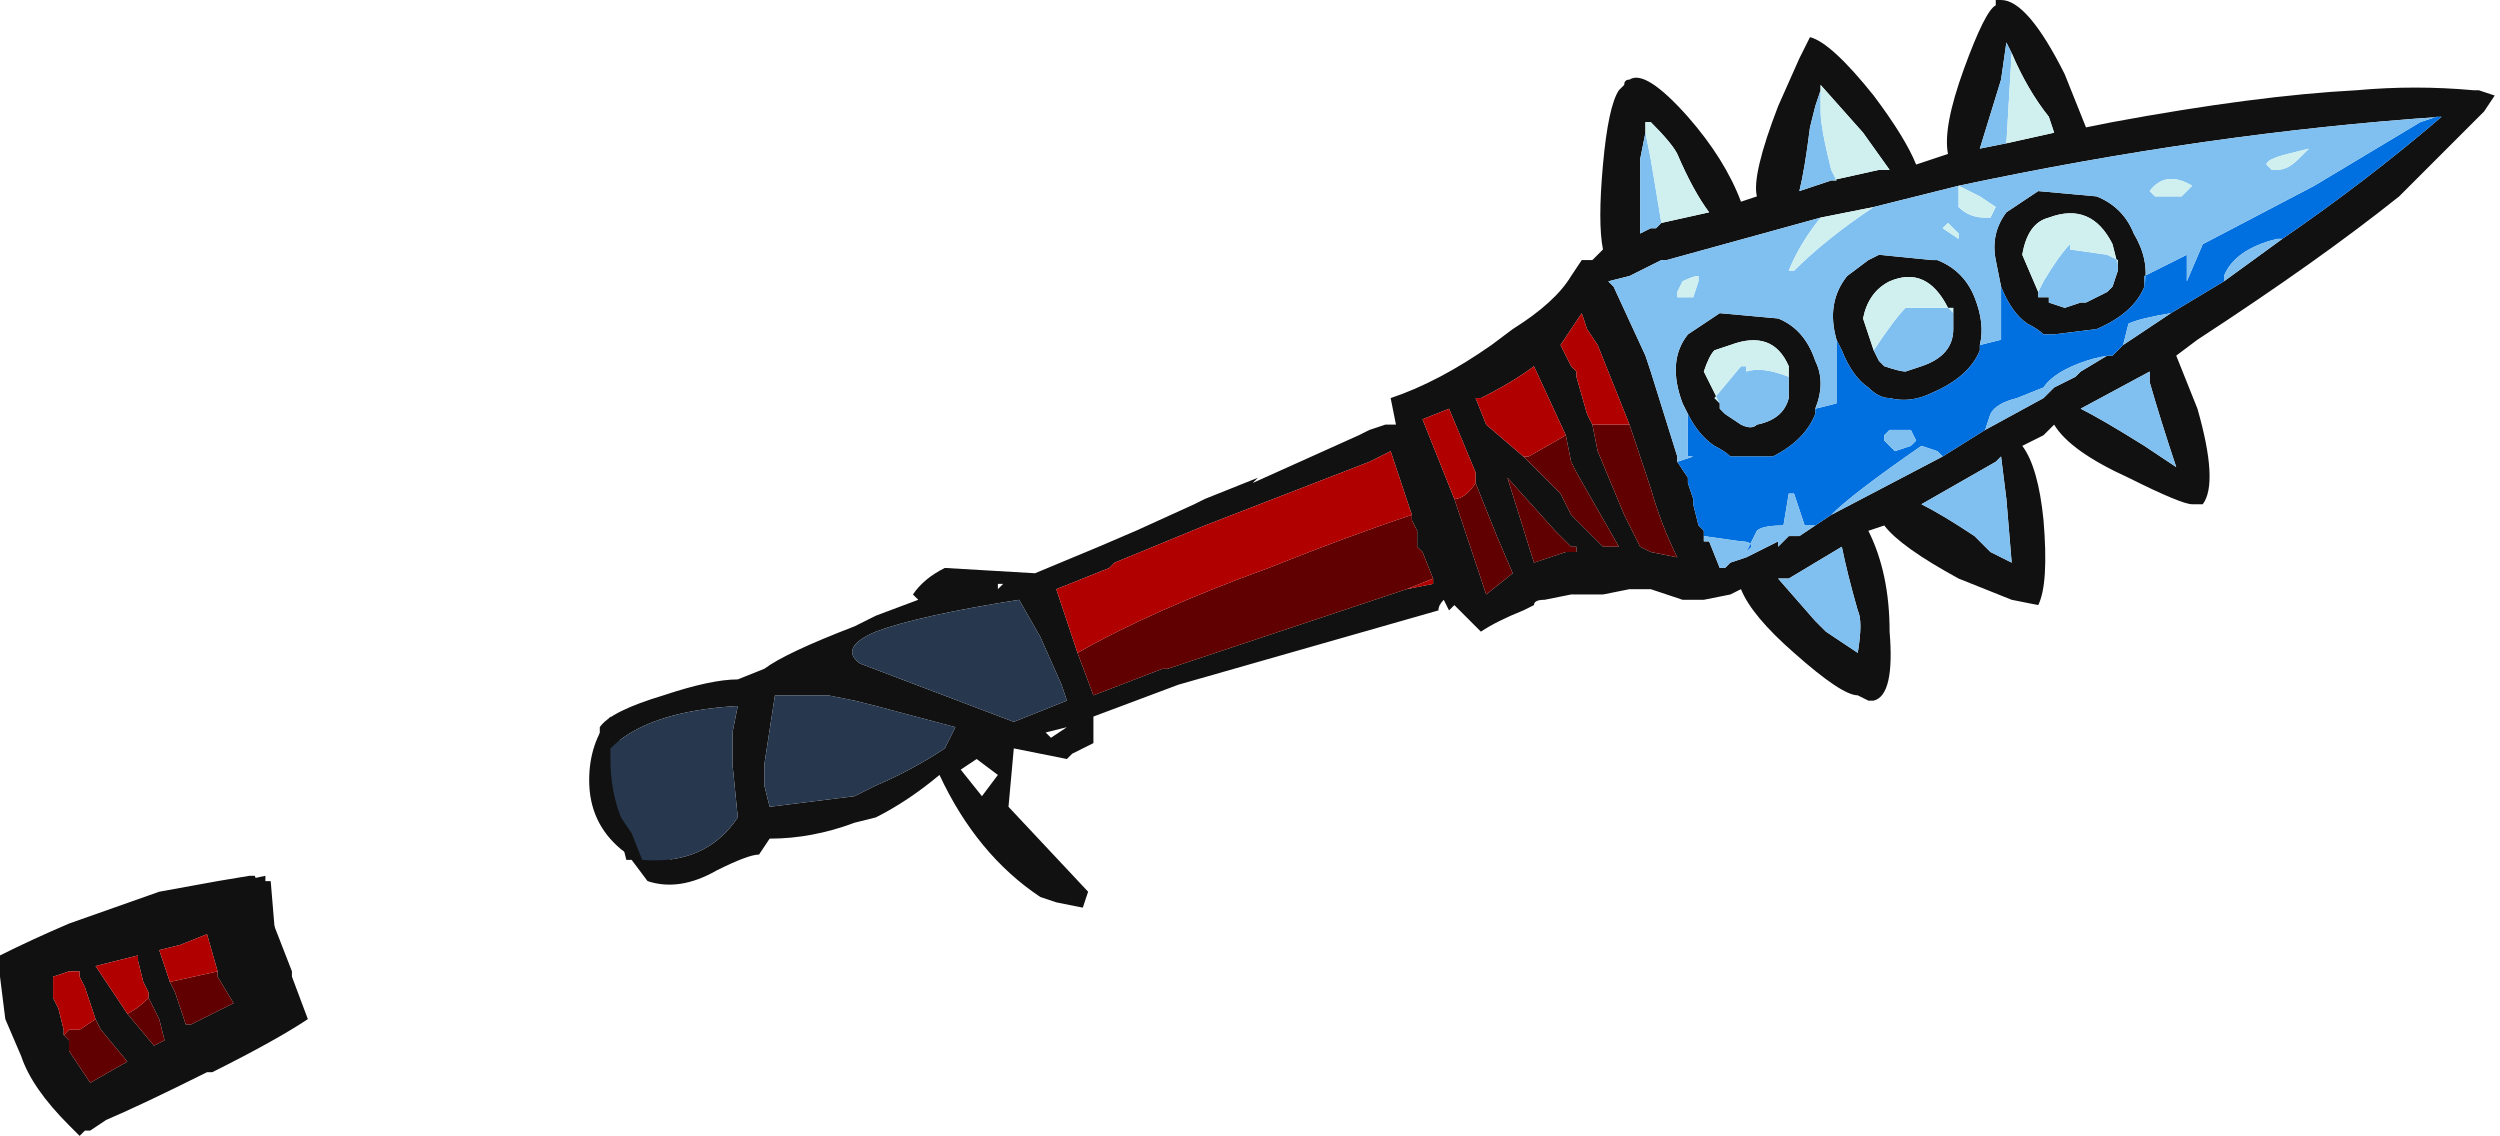 <?xml version="1.0" encoding="UTF-8" standalone="no"?>
<svg xmlns:ffdec="https://www.free-decompiler.com/flash" xmlns:xlink="http://www.w3.org/1999/xlink" ffdec:objectType="frame" height="74.9px" width="164.85px" xmlns="http://www.w3.org/2000/svg">
  <g transform="matrix(1.0, 0.0, 0.0, 1.0, 93.8, 36.75)">
    <use ffdec:characterId="194" height="10.7" transform="matrix(7.0, 0.0, 0.0, 7.0, -93.8, -36.75)" width="23.55" xlink:href="#shape0"/>
  </g>
  <defs>
    <g id="shape0" transform="matrix(1.0, 0.0, 0.0, 1.0, 13.4, 5.25)">
      <path d="M-7.85 2.1 Q-7.85 1.75 -7.65 1.5 L-7.2 2.65 -7.0 3.0 Q-7.3 2.95 -7.55 2.75 -7.85 2.5 -7.85 2.1 M-10.85 3.05 L-10.8 3.65 -11.35 3.1 Q-11.15 3.05 -10.9 3.0 L-10.9 3.05 -10.85 3.05" fill="#111111" fill-rule="evenodd" stroke="none"/>
      <path d="M3.75 -4.4 L3.7 -4.25 3.65 -4.05 Q3.6 -3.65 3.55 -3.45 L3.85 -3.55 4.3 -3.65 4.4 -3.65 4.15 -4.0 3.75 -4.45 3.75 -4.4 M3.35 -4.25 L3.55 -4.7 3.65 -4.9 Q3.85 -4.85 4.25 -4.35 4.55 -3.95 4.65 -3.7 L4.95 -3.8 Q4.9 -4.05 5.1 -4.6 5.3 -5.15 5.4 -5.2 L5.4 -5.25 5.45 -5.25 Q5.7 -5.25 6.05 -4.55 L6.25 -4.05 6.5 -4.1 Q7.85 -4.35 8.8 -4.4 9.35 -4.45 9.9 -4.4 L9.95 -4.4 10.1 -4.35 10.0 -4.2 9.2 -3.4 Q8.45 -2.8 7.3 -2.05 L7.1 -1.9 7.3 -1.4 Q7.5 -0.7 7.35 -0.5 L7.25 -0.5 Q7.15 -0.5 6.65 -0.75 6.1 -1.0 5.95 -1.25 L5.85 -1.15 5.65 -1.05 Q5.8 -0.85 5.85 -0.35 5.9 0.25 5.8 0.45 L5.55 0.4 5.05 0.2 Q4.5 -0.1 4.35 -0.3 L4.2 -0.25 Q4.4 0.15 4.4 0.7 4.45 1.3 4.25 1.35 L4.2 1.35 4.1 1.3 Q3.95 1.3 3.5 0.9 3.1 0.55 3.0 0.3 L2.9 0.35 2.65 0.4 2.45 0.4 Q2.3 0.35 2.15 0.3 L1.95 0.3 1.7 0.35 1.4 0.35 1.15 0.4 1.15 0.4 Q1.05 0.4 1.05 0.45 L0.95 0.5 Q0.7 0.6 0.55 0.7 0.45 0.6 0.3 0.45 L0.25 0.5 0.2 0.4 Q0.15 0.45 0.15 0.5 L-2.3 1.2 -3.1 1.5 -3.1 1.75 -3.3 1.85 -3.35 1.9 -3.85 1.8 -3.9 2.35 -3.15 3.15 -3.2 3.3 -3.45 3.25 -3.6 3.2 Q-4.2 2.8 -4.55 2.05 -4.85 2.3 -5.15 2.45 L-5.35 2.5 Q-5.75 2.65 -6.15 2.65 L-6.25 2.8 Q-6.35 2.8 -6.65 2.95 -7.0 3.15 -7.3 3.05 L-7.45 2.85 -7.5 2.85 Q-7.6 2.45 -7.7 2.05 L-7.75 2.0 -7.75 1.6 Q-7.65 1.45 -7.15 1.3 -6.7 1.15 -6.45 1.15 L-6.2 1.05 Q-6.0 0.9 -5.35 0.65 L-5.15 0.55 -4.75 0.4 -4.8 0.35 Q-4.7 0.2 -4.5 0.1 L-3.65 0.15 -3.05 -0.1 -2.7 -0.25 -2.15 -0.5 -2.05 -0.55 -1.55 -0.75 -1.6 -0.7 -0.6 -1.15 -0.5 -1.2 -0.35 -1.25 -0.25 -1.25 -0.3 -1.5 Q0.15 -1.65 0.65 -2.0 L0.85 -2.15 Q1.25 -2.4 1.4 -2.65 L1.5 -2.8 1.6 -2.8 1.7 -2.9 Q1.65 -3.15 1.7 -3.7 1.75 -4.25 1.85 -4.4 L1.9 -4.45 Q1.9 -4.5 1.95 -4.5 2.1 -4.6 2.5 -4.15 2.85 -3.75 3.0 -3.35 L3.15 -3.4 Q3.1 -3.6 3.35 -4.25 M5.55 -4.75 L5.5 -4.85 5.45 -4.5 5.25 -3.85 5.5 -3.9 5.95 -4.0 5.9 -4.15 Q5.7 -4.4 5.55 -4.75 M2.1 -4.0 L2.05 -3.75 Q2.05 -3.65 2.05 -3.6 L2.05 -3.05 2.15 -3.1 2.2 -3.1 2.25 -3.15 2.7 -3.25 Q2.55 -3.45 2.4 -3.8 2.35 -3.9 2.15 -4.1 L2.1 -4.1 2.1 -4.0 M3.75 -3.2 L2.3 -2.8 2.25 -2.8 1.95 -2.65 1.75 -2.6 1.8 -2.55 2.1 -1.9 2.15 -1.75 2.4 -0.95 2.4 -0.9 2.5 -0.75 2.5 -0.7 2.55 -0.55 2.55 -0.5 2.6 -0.3 2.65 -0.25 2.65 -0.2 2.65 -0.15 2.7 -0.15 2.8 0.1 2.85 0.1 2.9 0.05 3.05 0.0 3.35 -0.15 3.35 -0.1 3.45 -0.2 3.55 -0.2 3.7 -0.3 3.85 -0.4 4.9 -0.95 5.3 -1.2 5.85 -1.5 5.95 -1.6 6.15 -1.7 6.2 -1.75 6.45 -1.9 6.5 -1.9 6.6 -2.0 7.05 -2.3 7.55 -2.6 8.1 -3.0 Q8.9 -3.55 9.6 -4.15 L9.6 -4.15 9.55 -4.15 9.6 -4.15 Q7.4 -4.0 5.05 -3.5 L4.25 -3.3 3.75 -3.2 M2.5 -1.35 L2.45 -1.45 Q2.3 -1.85 2.5 -2.1 L2.8 -2.3 3.35 -2.25 Q3.6 -2.15 3.7 -1.85 3.8 -1.65 3.7 -1.4 L3.7 -1.35 Q3.6 -1.1 3.3 -0.95 L2.9 -0.95 Q2.85 -1.0 2.75 -1.05 2.6 -1.15 2.5 -1.35 M3.9 -2.05 Q3.8 -2.4 4.0 -2.65 L4.2 -2.8 4.3 -2.85 4.8 -2.8 4.85 -2.8 Q5.1 -2.7 5.2 -2.45 5.3 -2.2 5.25 -2.0 L5.25 -1.95 Q5.15 -1.7 4.8 -1.55 4.6 -1.45 4.4 -1.5 4.3 -1.5 4.2 -1.6 4.05 -1.7 3.95 -1.95 L3.9 -2.05 M5.45 -2.55 L5.4 -2.8 Q5.35 -3.05 5.5 -3.25 L5.8 -3.45 6.35 -3.4 Q6.6 -3.3 6.7 -3.05 6.85 -2.8 6.8 -2.55 6.7 -2.3 6.35 -2.15 L5.95 -2.1 5.85 -2.1 Q5.8 -2.15 5.7 -2.2 5.55 -2.3 5.45 -2.55 M1.95 -1.25 L1.65 -2.0 1.55 -2.15 1.5 -2.3 1.3 -2.0 1.4 -1.8 1.45 -1.75 1.45 -1.7 1.55 -1.35 1.6 -1.25 1.65 -1.0 1.9 -0.4 2.05 -0.1 2.15 -0.05 2.4 0.0 Q2.25 -0.3 2.15 -0.65 L1.95 -1.25 M0.95 -0.95 L1.3 -0.6 1.4 -0.4 1.7 -0.1 1.85 -0.1 1.45 -0.8 1.4 -0.9 1.35 -1.15 1.05 -1.8 Q0.85 -1.65 0.55 -1.5 L0.5 -1.5 0.6 -1.25 0.95 -0.95 M0.5 -0.7 L0.5 -0.8 0.25 -1.4 0.0 -1.3 0.3 -0.55 0.6 0.35 0.85 0.15 0.7 -0.2 0.5 -0.7 M1.45 -0.1 L1.4 -0.1 1.25 -0.25 0.8 -0.75 1.05 0.05 1.35 -0.05 1.4 -0.05 1.45 -0.05 1.45 -0.1 M2.8 -1.45 L2.8 -1.4 2.85 -1.35 3.0 -1.25 Q3.1 -1.2 3.15 -1.25 3.4 -1.3 3.45 -1.5 L3.45 -1.7 3.45 -1.8 Q3.3 -2.15 2.9 -2.0 L2.75 -1.95 Q2.7 -1.9 2.65 -1.75 L2.8 -1.45 M4.25 -1.95 L4.3 -1.85 4.35 -1.8 Q4.5 -1.75 4.55 -1.75 L4.7 -1.8 Q5.0 -1.9 5.0 -2.15 L5.0 -2.3 4.95 -2.35 Q4.75 -2.75 4.4 -2.6 4.2 -2.5 4.15 -2.25 L4.25 -1.95 M5.45 -0.95 L5.4 -0.9 4.7 -0.5 Q4.9 -0.4 5.2 -0.2 L5.35 -0.05 5.55 0.05 5.5 -0.55 5.45 -0.95 M5.8 -2.5 L5.8 -2.45 5.9 -2.45 5.9 -2.4 6.05 -2.35 6.2 -2.4 6.25 -2.4 6.45 -2.5 6.5 -2.55 6.55 -2.7 6.55 -2.75 6.5 -2.95 Q6.3 -3.35 5.9 -3.2 5.7 -3.15 5.65 -2.85 L5.8 -2.5 M3.7 0.6 L3.8 0.7 4.1 0.9 Q4.15 0.6 4.1 0.5 4.0 0.15 3.95 -0.1 L3.45 0.2 3.35 0.2 3.7 0.6 M6.85 -1.65 L6.85 -1.75 6.2 -1.4 Q6.4 -1.3 6.8 -1.05 L7.1 -0.85 Q6.95 -1.3 6.85 -1.65 M-0.15 0.3 L0.1 0.25 0.1 0.2 0.0 -0.05 -0.05 -0.1 -0.05 -0.25 -0.1 -0.35 -0.1 -0.4 -0.3 -1.0 -0.5 -0.9 -2.05 -0.3 -2.9 0.05 -2.95 0.1 -3.45 0.3 -3.25 0.9 -3.1 1.3 -2.45 1.05 -2.4 1.05 -0.15 0.3 M-3.35 1.6 L-3.55 1.65 -3.5 1.7 -3.35 1.6 M-4.0 0.25 L-4.0 0.3 -3.95 0.25 -4.0 0.25 M-5.35 1.35 L-5.6 1.3 -6.1 1.3 -6.2 1.95 -6.2 2.15 -6.15 2.35 -5.35 2.25 -5.15 2.15 Q-4.8 2.0 -4.5 1.8 L-4.4 1.6 -5.15 1.4 -5.35 1.35 M-3.35 1.35 L-3.4 1.2 -3.6 0.75 -3.8 0.4 Q-4.75 0.55 -5.15 0.7 -5.5 0.85 -5.3 1.0 L-3.85 1.55 -3.35 1.35 M-4.0 2.05 L-4.2 1.9 -4.35 2.0 -4.15 2.25 -4.0 2.05 M-6.5 1.65 L-6.45 1.4 Q-7.3 1.45 -7.65 1.8 L-7.65 1.9 Q-7.65 2.2 -7.55 2.45 L-7.45 2.6 -7.35 2.85 Q-6.75 2.9 -6.45 2.45 L-6.5 1.95 -6.5 1.65 M-11.0 3.0 L-10.65 3.9 -10.65 3.95 -10.5 4.35 Q-10.8 4.55 -11.4 4.85 L-11.45 4.85 Q-12.05 5.15 -12.4 5.3 L-12.55 5.4 -12.6 5.4 -12.65 5.45 -12.75 5.35 Q-13.1 5.0 -13.2 4.7 L-13.35 4.35 -13.4 3.95 -13.4 3.75 Q-13.1 3.6 -12.75 3.45 L-11.9 3.15 -11.35 3.05 -11.05 3.0 -11.0 3.0 M-11.8 4.0 L-11.75 4.1 -11.65 4.4 -11.6 4.4 -11.2 4.2 -11.35 3.95 -11.35 3.9 -11.45 3.55 -11.7 3.65 -11.9 3.7 -11.8 4.0 M-12.0 4.15 L-12.0 4.1 -12.05 4.0 -12.1 3.8 -12.1 3.75 -12.5 3.85 -12.2 4.3 -11.95 4.6 -11.85 4.55 -11.9 4.35 -12.0 4.15 M-12.5 4.35 L-12.6 4.05 -12.65 3.95 -12.65 3.9 -12.75 3.9 -12.9 3.95 -12.9 4.15 -12.85 4.25 -12.8 4.45 -12.8 4.5 -12.75 4.55 -12.75 4.65 -12.55 4.95 -12.2 4.75 -12.45 4.45 -12.5 4.35" fill="#111111" fill-rule="evenodd" stroke="none"/>
      <path d="M2.4 -0.9 L2.55 -0.95 2.5 -0.95 2.5 -1.35 Q2.6 -1.15 2.75 -1.05 2.85 -1.0 2.9 -0.95 L3.3 -0.95 Q3.6 -1.1 3.7 -1.35 L3.7 -1.4 3.9 -1.45 3.9 -1.5 Q3.9 -1.8 3.9 -2.05 L3.95 -1.95 Q4.05 -1.7 4.2 -1.6 4.3 -1.5 4.4 -1.5 4.6 -1.45 4.8 -1.55 5.15 -1.7 5.25 -1.95 L5.25 -2.0 5.45 -2.05 5.45 -2.55 Q5.55 -2.3 5.7 -2.2 5.8 -2.15 5.85 -2.1 L5.95 -2.1 6.35 -2.15 Q6.7 -2.3 6.8 -2.55 L6.8 -2.65 7.2 -2.85 7.2 -2.6 7.35 -2.95 8.4 -3.5 9.4 -4.1 9.55 -4.15 9.6 -4.15 9.6 -4.15 Q8.9 -3.55 8.1 -3.0 L8.05 -3.0 Q7.65 -2.9 7.55 -2.65 L7.55 -2.6 7.05 -2.3 Q6.75 -2.25 6.65 -2.2 L6.6 -2.0 6.5 -1.9 Q6.4 -1.9 6.25 -1.85 5.95 -1.75 5.85 -1.6 L5.6 -1.5 Q5.4 -1.45 5.35 -1.35 L5.3 -1.2 4.9 -0.95 4.85 -1.0 4.7 -1.05 Q4.05 -0.6 3.85 -0.4 L3.7 -0.3 3.6 -0.3 3.5 -0.6 3.45 -0.6 3.4 -0.3 Q3.2 -0.3 3.15 -0.25 L3.05 -0.05 3.1 -0.1 Q3.1 -0.15 3.0 -0.15 L2.65 -0.2 2.65 -0.25 2.6 -0.3 2.55 -0.5 2.55 -0.55 2.5 -0.7 2.5 -0.75 2.4 -0.9 M4.35 -1.15 L4.35 -1.1 4.45 -1.0 4.6 -1.05 4.65 -1.1 4.6 -1.2 4.4 -1.2 4.35 -1.15" fill="#0070e0" fill-rule="evenodd" stroke="none"/>
      <path d="M3.75 -4.4 L3.75 -4.2 Q3.75 -4.05 3.85 -3.65 L3.9 -3.55 3.85 -3.55 3.55 -3.45 Q3.6 -3.65 3.65 -4.05 L3.7 -4.25 3.75 -4.4 M5.5 -3.9 L5.25 -3.85 5.45 -4.5 5.5 -4.85 5.55 -4.75 5.5 -3.9 M2.1 -4.0 L2.15 -3.75 2.25 -3.15 2.2 -3.1 2.15 -3.1 2.05 -3.05 2.05 -3.6 Q2.05 -3.65 2.05 -3.75 L2.1 -4.0 M2.4 -0.9 L2.4 -0.95 2.15 -1.75 2.1 -1.9 1.8 -2.55 1.75 -2.6 1.95 -2.65 2.25 -2.8 2.3 -2.8 3.75 -3.2 Q3.55 -2.95 3.45 -2.7 L3.5 -2.7 Q3.8 -3.0 4.25 -3.3 L5.05 -3.5 Q7.4 -4.0 9.6 -4.15 L9.55 -4.15 9.4 -4.1 8.4 -3.5 7.35 -2.95 7.2 -2.6 7.2 -2.85 6.8 -2.65 6.8 -2.55 Q6.85 -2.8 6.7 -3.05 6.6 -3.3 6.35 -3.4 L5.8 -3.45 5.5 -3.25 Q5.35 -3.05 5.4 -2.8 L5.45 -2.55 5.45 -2.05 5.25 -2.0 Q5.3 -2.2 5.2 -2.45 5.1 -2.7 4.85 -2.8 L4.8 -2.8 4.3 -2.85 4.2 -2.8 4.0 -2.65 Q3.8 -2.4 3.9 -2.05 3.9 -1.8 3.9 -1.5 L3.9 -1.45 3.7 -1.4 Q3.8 -1.65 3.7 -1.85 3.6 -2.15 3.35 -2.25 L2.8 -2.3 2.5 -2.1 Q2.3 -1.85 2.45 -1.45 L2.5 -1.35 2.5 -0.95 2.55 -0.95 2.4 -0.9 M5.05 -3.5 L5.05 -3.4 Q5.05 -3.35 5.05 -3.3 5.15 -3.2 5.3 -3.2 L5.35 -3.2 5.4 -3.3 5.25 -3.4 5.05 -3.5 M2.6 -2.65 Q2.55 -2.65 2.45 -2.6 L2.4 -2.5 2.4 -2.45 2.55 -2.45 2.6 -2.6 2.6 -2.65 M3.45 -1.7 L3.45 -1.5 Q3.4 -1.3 3.15 -1.25 3.1 -1.2 3.0 -1.25 L2.85 -1.35 2.8 -1.4 2.8 -1.45 2.75 -1.5 3.0 -1.8 3.05 -1.8 3.05 -1.75 Q3.2 -1.8 3.45 -1.7 M2.65 -0.2 L3.0 -0.15 Q3.1 -0.15 3.1 -0.1 L3.05 -0.05 3.15 -0.25 Q3.2 -0.3 3.4 -0.3 L3.45 -0.6 3.5 -0.6 3.6 -0.3 3.7 -0.3 3.55 -0.2 3.45 -0.2 3.35 -0.1 3.35 -0.15 3.05 0.0 2.9 0.05 2.85 0.1 2.8 0.1 2.7 -0.15 2.65 -0.15 2.65 -0.2 M3.85 -0.4 Q4.05 -0.6 4.7 -1.05 L4.85 -1.0 4.9 -0.95 3.85 -0.4 M5.3 -1.2 L5.35 -1.35 Q5.4 -1.45 5.6 -1.5 L5.85 -1.6 Q5.95 -1.75 6.25 -1.85 6.4 -1.9 6.5 -1.9 L6.45 -1.9 6.2 -1.75 6.15 -1.7 5.95 -1.6 5.85 -1.5 5.3 -1.2 M6.6 -2.0 L6.65 -2.2 Q6.75 -2.25 7.05 -2.3 L6.6 -2.0 M7.55 -2.6 L7.55 -2.65 Q7.65 -2.9 8.05 -3.0 L8.1 -3.0 7.55 -2.6 M4.25 -1.95 Q4.45 -2.25 4.55 -2.35 L5.0 -2.35 5.0 -2.3 5.0 -2.15 Q5.0 -1.9 4.7 -1.8 L4.55 -1.75 Q4.5 -1.75 4.35 -1.8 L4.3 -1.85 4.25 -1.95 M4.95 -3.15 L4.9 -3.1 5.05 -3.0 5.05 -3.05 4.95 -3.15 M5.45 -0.95 L5.5 -0.55 5.55 0.05 5.35 -0.05 5.2 -0.2 Q4.9 -0.4 4.7 -0.5 L5.4 -0.9 5.45 -0.95 M4.35 -1.15 L4.4 -1.2 4.6 -1.2 4.65 -1.1 4.6 -1.05 4.45 -1.0 4.35 -1.1 4.35 -1.15 M8.0 -3.65 L8.05 -3.65 Q8.15 -3.65 8.25 -3.75 L8.35 -3.85 8.15 -3.8 Q7.95 -3.75 7.95 -3.7 L8.0 -3.65 M5.8 -2.5 L5.85 -2.6 Q6.0 -2.85 6.1 -2.95 L6.1 -2.9 6.45 -2.85 6.55 -2.8 6.55 -2.75 6.55 -2.7 6.5 -2.55 6.45 -2.5 6.25 -2.4 6.2 -2.4 6.05 -2.35 5.9 -2.4 5.9 -2.45 5.8 -2.45 5.8 -2.5 M6.85 -3.45 L6.9 -3.4 7.15 -3.4 7.25 -3.5 Q7.0 -3.65 6.85 -3.45 M6.85 -1.65 Q6.95 -1.3 7.1 -0.85 L6.8 -1.05 Q6.4 -1.3 6.2 -1.4 L6.85 -1.75 6.85 -1.65 M3.7 0.6 L3.35 0.2 3.45 0.2 3.95 -0.1 Q4.0 0.15 4.1 0.5 4.15 0.6 4.1 0.9 L3.8 0.7 3.7 0.6" fill="#80c0f0" fill-rule="evenodd" stroke="none"/>
      <path d="M3.85 -3.55 L3.9 -3.55 3.85 -3.65 Q3.75 -4.05 3.75 -4.2 L3.75 -4.4 3.75 -4.45 4.15 -4.0 4.4 -3.65 4.3 -3.65 3.85 -3.55 M5.5 -3.9 L5.55 -4.75 Q5.7 -4.4 5.9 -4.15 L5.95 -4.0 5.5 -3.9 M2.25 -3.15 L2.15 -3.75 2.1 -4.0 2.1 -4.1 2.15 -4.1 Q2.35 -3.9 2.4 -3.8 2.55 -3.45 2.7 -3.25 L2.25 -3.15 M5.05 -3.5 L5.25 -3.4 5.4 -3.3 5.35 -3.2 5.3 -3.2 Q5.15 -3.2 5.05 -3.3 5.05 -3.35 5.05 -3.4 L5.05 -3.5 M4.25 -3.3 Q3.8 -3.0 3.5 -2.7 L3.45 -2.7 Q3.55 -2.95 3.75 -3.2 L4.25 -3.3 M2.6 -2.65 L2.6 -2.6 2.55 -2.45 2.4 -2.45 2.4 -2.5 2.45 -2.6 Q2.55 -2.65 2.6 -2.65 M3.45 -1.7 Q3.2 -1.8 3.05 -1.75 L3.05 -1.8 3.0 -1.8 2.75 -1.5 2.8 -1.45 2.65 -1.75 Q2.7 -1.9 2.75 -1.95 L2.9 -2.0 Q3.3 -2.15 3.45 -1.8 L3.45 -1.7 M4.95 -3.15 L5.05 -3.05 5.05 -3.0 4.9 -3.1 4.95 -3.15 M5.0 -2.3 L5.0 -2.35 4.55 -2.35 Q4.45 -2.25 4.25 -1.95 L4.15 -2.25 Q4.2 -2.5 4.4 -2.6 4.75 -2.75 4.95 -2.35 L5.0 -2.3 M8.0 -3.65 L7.95 -3.7 Q7.95 -3.75 8.15 -3.8 L8.35 -3.85 8.25 -3.75 Q8.15 -3.65 8.05 -3.65 L8.0 -3.65 M6.85 -3.45 Q7.0 -3.65 7.25 -3.5 L7.15 -3.4 6.9 -3.4 6.85 -3.45 M6.55 -2.75 L6.55 -2.8 6.45 -2.85 6.1 -2.9 6.1 -2.95 Q6.0 -2.85 5.85 -2.6 L5.8 -2.5 5.65 -2.85 Q5.7 -3.15 5.9 -3.2 6.3 -3.35 6.5 -2.95 L6.55 -2.75" fill="#d0f0f0" fill-rule="evenodd" stroke="none"/>
      <path d="M1.6 -1.25 L1.95 -1.25 2.15 -0.65 Q2.25 -0.3 2.4 0.0 L2.15 -0.05 2.05 -0.1 1.9 -0.4 1.65 -1.0 1.6 -1.25 M1.35 -1.15 L1.4 -0.9 1.45 -0.8 1.85 -0.1 1.7 -0.1 1.4 -0.4 1.3 -0.6 0.95 -0.95 1.0 -0.95 1.35 -1.15 M0.3 -0.55 Q0.4 -0.55 0.5 -0.7 L0.7 -0.2 0.85 0.15 0.6 0.35 0.3 -0.55 M1.4 -0.05 L1.35 -0.05 1.05 0.05 0.8 -0.75 1.25 -0.25 1.4 -0.1 1.45 -0.1 1.45 -0.05 1.4 -0.05 M-0.15 0.3 L-2.4 1.05 -2.45 1.05 -3.1 1.3 -3.25 0.9 Q-2.55 0.5 -1.45 0.1 -0.7 -0.2 -0.1 -0.4 L-0.1 -0.35 -0.05 -0.25 -0.05 -0.1 0.0 -0.05 0.1 0.2 -0.15 0.3 M-11.35 3.9 L-11.35 3.95 -11.2 4.2 -11.6 4.4 -11.65 4.4 -11.75 4.1 -11.8 4.0 -11.35 3.9 M-12.2 4.3 Q-12.1 4.25 -12.0 4.15 L-11.9 4.35 -11.85 4.55 -11.95 4.6 -12.2 4.3 M-12.8 4.5 L-12.75 4.45 -12.65 4.45 -12.5 4.35 -12.45 4.45 -12.2 4.75 -12.55 4.95 -12.75 4.65 -12.75 4.55 -12.8 4.5" fill="#600000" fill-rule="evenodd" stroke="none"/>
      <path d="M1.6 -1.25 L1.55 -1.35 1.45 -1.7 1.45 -1.75 1.4 -1.8 1.3 -2.0 1.5 -2.3 1.55 -2.15 1.65 -2.0 1.95 -1.25 1.6 -1.25 M1.35 -1.15 L1.0 -0.95 0.95 -0.95 0.6 -1.25 0.5 -1.5 0.55 -1.5 Q0.85 -1.65 1.05 -1.8 L1.35 -1.15 M0.3 -0.55 L0.0 -1.3 0.25 -1.4 0.5 -0.8 0.5 -0.7 Q0.4 -0.55 0.3 -0.55 M0.1 0.2 L0.1 0.25 -0.15 0.3 0.1 0.2 M-3.25 0.9 L-3.45 0.3 -2.95 0.1 -2.9 0.05 -2.05 -0.3 -0.5 -0.9 -0.3 -1.0 -0.1 -0.4 Q-0.7 -0.2 -1.45 0.1 -2.55 0.5 -3.25 0.9 M-11.8 4.0 L-11.9 3.7 -11.7 3.65 -11.45 3.55 -11.35 3.9 -11.8 4.0 M-12.2 4.3 L-12.5 3.85 -12.1 3.75 -12.1 3.8 -12.05 4.0 -12.0 4.1 -12.0 4.15 Q-12.1 4.25 -12.2 4.3 M-12.8 4.5 L-12.8 4.45 -12.85 4.25 -12.9 4.15 -12.9 3.95 -12.75 3.9 -12.65 3.9 -12.65 3.95 -12.6 4.05 -12.5 4.35 -12.65 4.45 -12.75 4.45 -12.8 4.5" fill="#b00000" fill-rule="evenodd" stroke="none"/>
      <path d="M-3.35 1.35 L-3.85 1.55 -5.3 1.0 Q-5.5 0.85 -5.15 0.7 -4.75 0.55 -3.8 0.4 L-3.6 0.75 -3.4 1.2 -3.35 1.35 M-5.35 1.35 L-5.15 1.4 -4.4 1.6 -4.5 1.8 Q-4.8 2.0 -5.15 2.15 L-5.35 2.25 -6.15 2.35 -6.2 2.15 -6.2 1.95 -6.1 1.3 -5.6 1.3 -5.35 1.35 M-6.5 1.65 L-6.5 1.95 -6.45 2.45 Q-6.75 2.9 -7.35 2.85 L-7.45 2.6 -7.55 2.45 Q-7.65 2.2 -7.65 1.9 L-7.65 1.8 Q-7.3 1.45 -6.45 1.4 L-6.5 1.65" fill="#27384e" fill-rule="evenodd" stroke="none"/>
    </g>
  </defs>
</svg>
